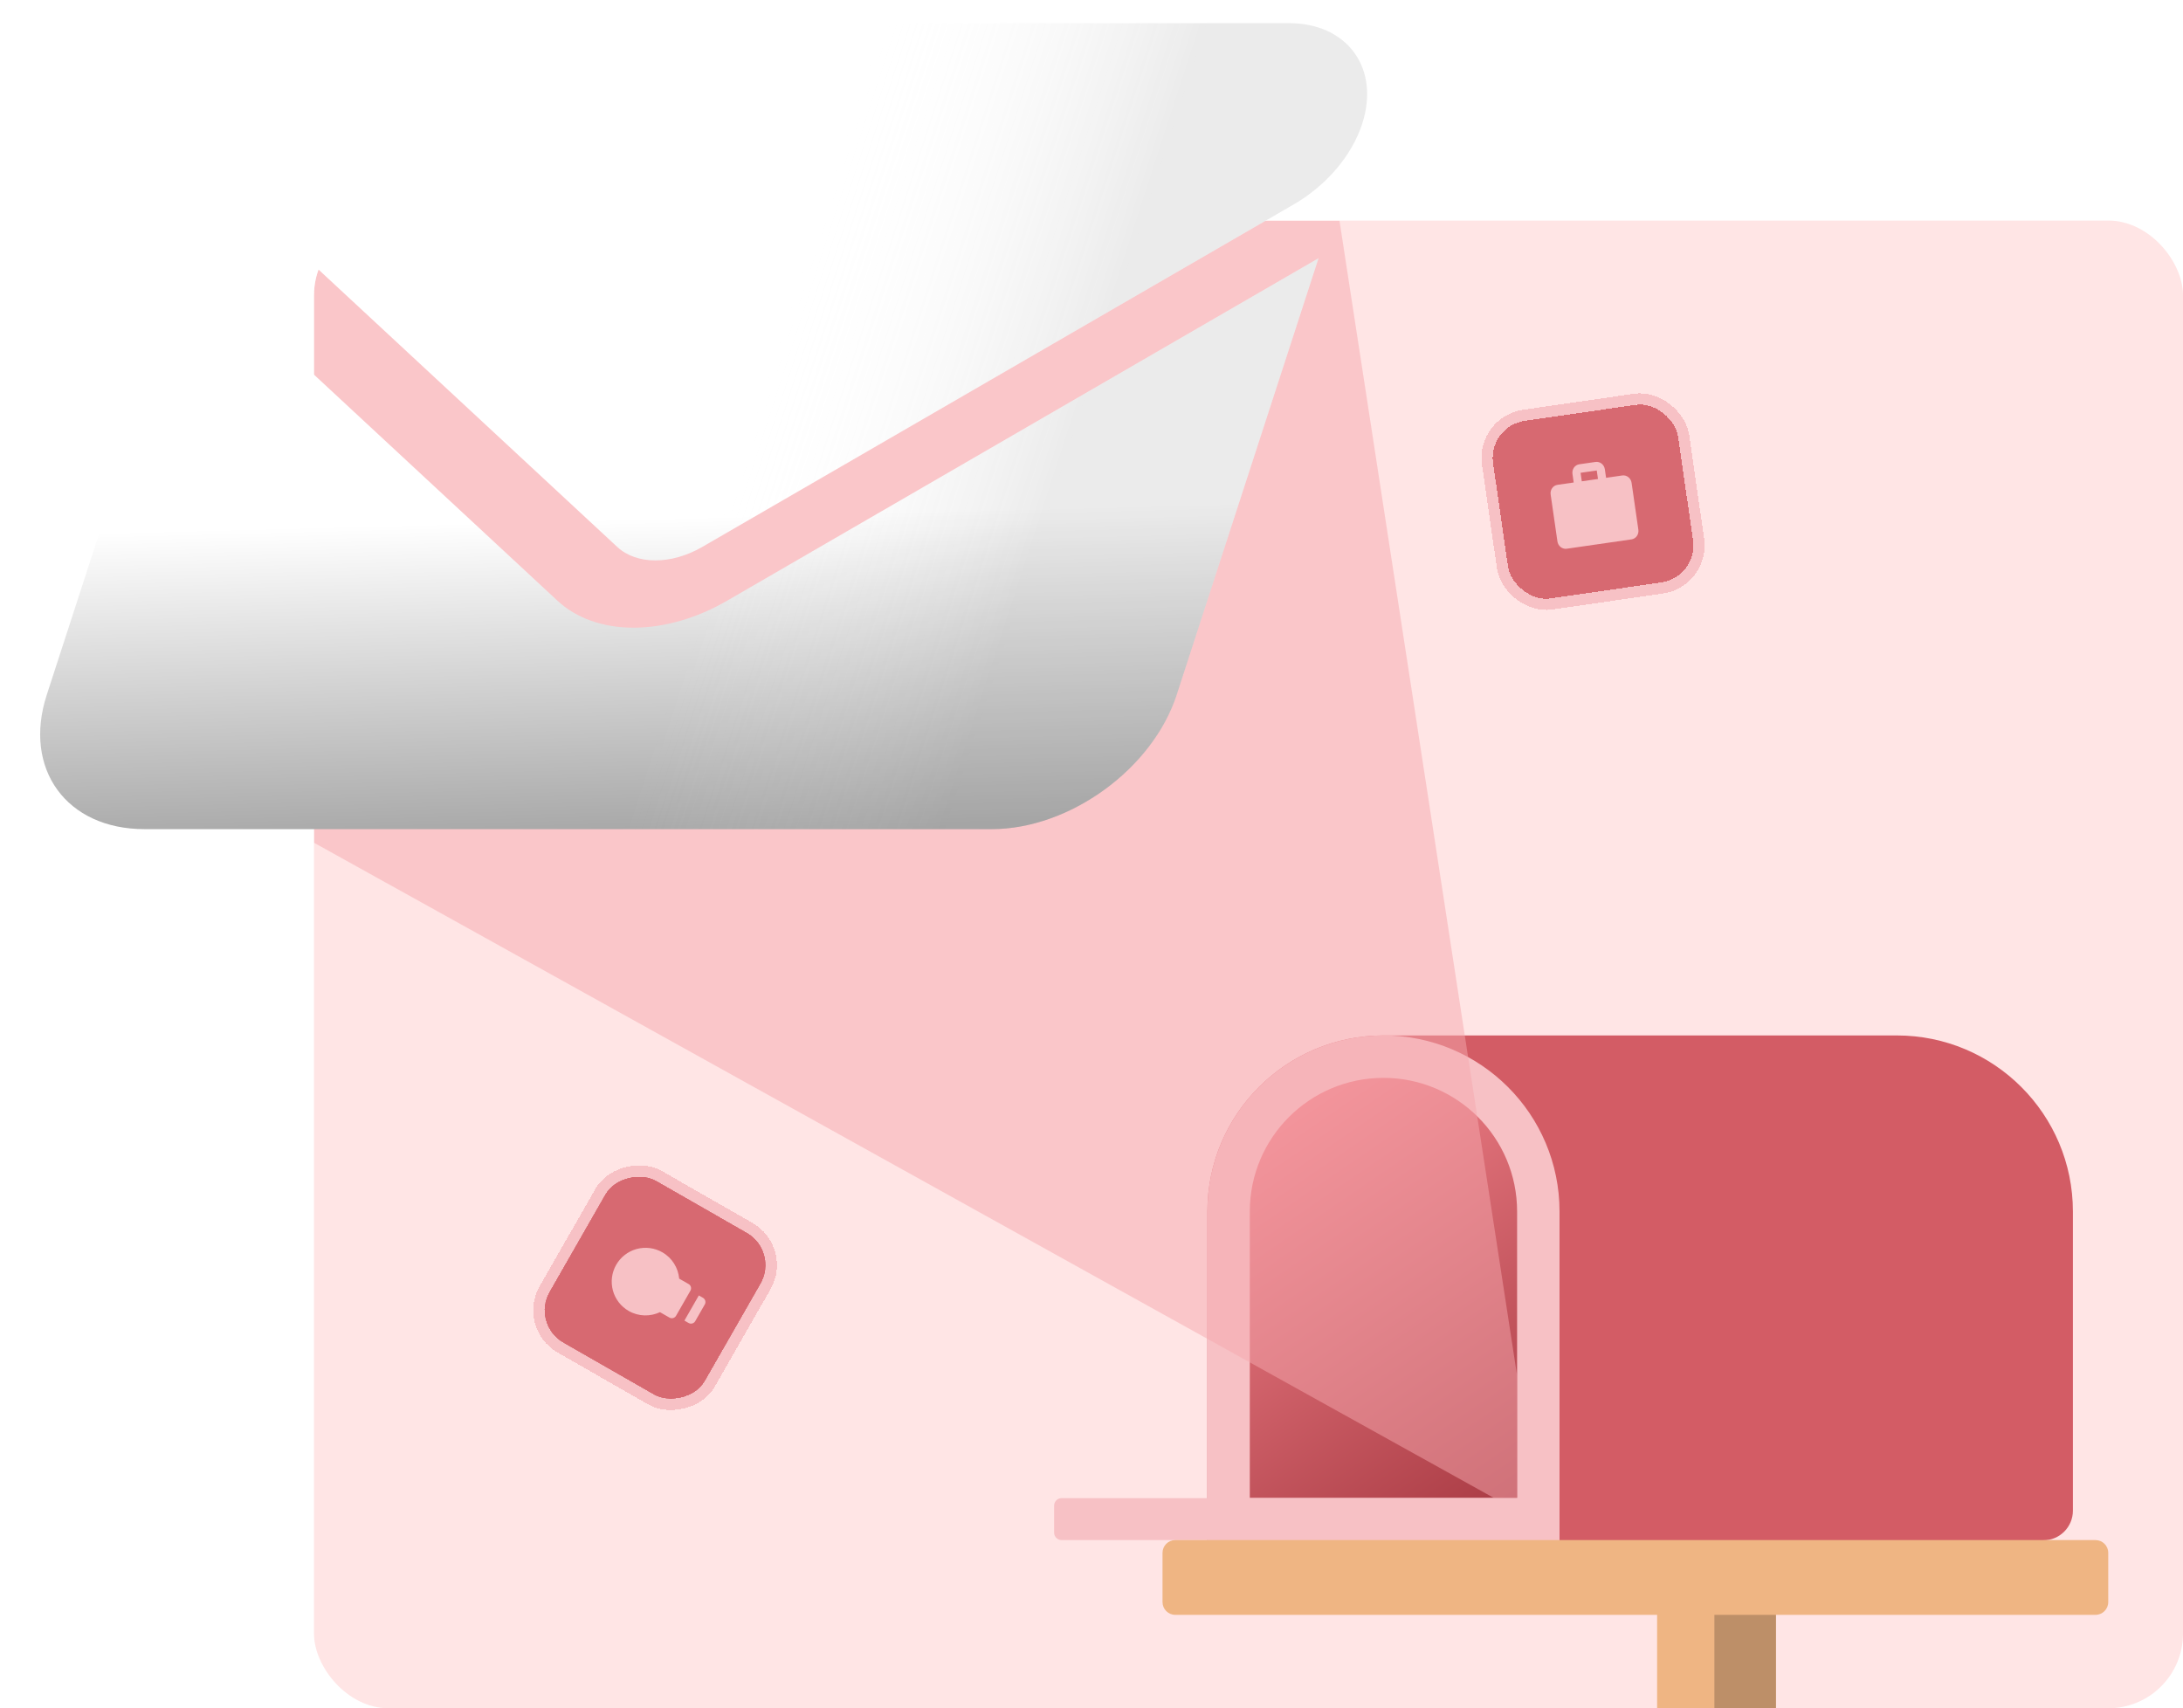 <svg width="584" height="457" viewBox="0 0 584 457" fill="none" xmlns="http://www.w3.org/2000/svg">
<g clip-path="url(#clip0_2008_50)">
<rect x="84" y="59" width="500" height="398" rx="20" fill="#FFE5E5"/>
<path d="M323 324.104C323 298.089 344.089 277 370.104 277H507.443C533.458 277 554.547 298.089 554.547 324.104V404.124C554.547 408.512 550.99 412.069 546.602 412.069H323V324.104Z" fill="#D35C65"/>
<path d="M411.533 324.104V406.394H328.675V324.104C328.675 301.223 347.224 282.675 370.104 282.675C392.985 282.675 411.533 301.224 411.533 324.104Z" fill="url(#paint0_linear_2008_50)" stroke="#F7C1C5" stroke-width="11.35"/>
<path d="M475.096 431.5V583.595C475.096 585.475 473.571 587 471.691 587H446.72C444.839 587 443.315 585.475 443.315 583.595V431.5H475.096Z" fill="#EFB583"/>
<path d="M475.096 431.5V583.595C475.096 585.475 473.571 587 471.691 587H462.043C460.162 587 458.638 585.475 458.638 583.595V431.5H475.096Z" fill="#BD8F68"/>
<path d="M282 402.78C282 401.676 282.895 400.78 284 400.78H417V412H284C282.895 412 282 411.105 282 410V402.78Z" fill="#F7C1C5"/>
<path d="M311 415.41C311 413.527 312.527 412 314.41 412H560.595C562.475 412 564 413.525 564 415.405V428.595C564 430.475 562.475 432 560.595 432H314.41C312.527 432 311 430.473 311 428.59V415.41Z" fill="#EFB583"/>
<g filter="url(#filter0_b_2008_50)">
<path d="M339.501 -63.5L-109.499 118L399.633 400.717L405.855 400.717L405.855 368L339.501 -63.5Z" fill="#F7A8AE" fill-opacity="0.5"/>
</g>
<g filter="url(#filter1_d_2008_50)">
<rect x="398" y="113.149" width="50" height="48" rx="10" transform="rotate(-8.221 398 113.149)" fill="#D35C65" fill-opacity="0.9" shape-rendering="crispEdges"/>
<rect x="396.301" y="111.879" width="53" height="51" rx="11.5" transform="rotate(-8.221 396.301 111.879)" stroke="#F7C1C5" stroke-width="3" shape-rendering="crispEdges"/>
<path d="M422.507 123.332L426.837 122.707C427.411 122.624 427.997 122.784 428.465 123.153C428.932 123.522 429.244 124.069 429.331 124.673L429.661 126.953L433.991 126.327C434.565 126.244 435.151 126.405 435.619 126.774C436.086 127.142 436.398 127.689 436.485 128.294L438.296 140.829C438.383 141.434 438.239 142.046 437.894 142.532C437.55 143.018 437.034 143.338 436.46 143.421L419.138 145.923C418.564 146.006 417.978 145.845 417.51 145.476C417.043 145.107 416.731 144.561 416.644 143.956L414.833 131.421C414.65 130.156 415.468 129.002 416.669 128.829L421 128.203L420.671 125.924C420.488 124.659 421.305 123.506 422.507 123.332ZM427.495 127.265L427.166 124.986L422.836 125.611L423.165 127.891L427.495 127.265Z" fill="#F7C1C5"/>
</g>
<g filter="url(#filter2_d_2008_50)">
<g clip-path="url(#clip1_2008_50)">
<rect x="142" y="353.39" width="50" height="48" rx="10" transform="rotate(-60.204 142 353.39)" fill="#D35C65" fill-opacity="0.9" shape-rendering="crispEdges"/>
<path d="M164.844 337.492C163.652 339.574 163.336 342.043 163.964 344.358C164.593 346.672 166.116 348.642 168.197 349.834C170.865 351.362 173.973 351.37 176.558 350.156L179.092 351.607C179.389 351.777 179.742 351.822 180.073 351.732C180.403 351.643 180.685 351.425 180.855 351.128L184.707 344.401C184.878 344.104 184.923 343.751 184.833 343.42C184.743 343.09 184.526 342.808 184.228 342.638L181.695 341.187C181.433 338.343 179.854 335.667 177.186 334.139C175.104 332.947 172.635 332.63 170.32 333.259C168.006 333.888 166.036 335.411 164.844 337.492ZM184.218 353.054C184.516 353.224 184.869 353.269 185.199 353.179C185.53 353.09 185.811 352.872 185.982 352.575L188.55 348.09C188.72 347.793 188.765 347.44 188.675 347.11C188.585 346.779 188.368 346.498 188.071 346.327L186.949 345.685L183.097 352.412L184.218 353.054Z" fill="#F7C1C5"/>
</g>
<rect x="139.953" y="353.946" width="53" height="51" rx="11.5" transform="rotate(-60.204 139.953 353.946)" stroke="#F7C1C5" stroke-width="3" shape-rendering="crispEdges"/>
</g>
</g>
<g filter="url(#filter3_d_2008_50)">
<path d="M99.229 0.195C83.584 0.195 66.968 12.267 62.134 27.147C59.379 35.625 60.98 43.598 66.463 48.708L165.156 140.342C170.336 145.115 179.546 145.115 187.827 140.342L346.068 48.708C354.871 43.598 361.654 35.625 364.409 27.147C369.243 12.267 360.472 0.195 344.827 0.195H99.229ZM50.458 63.082L12.511 179.871C6.071 199.691 17.779 215.806 38.619 215.806H265.325C286.166 215.806 308.345 199.691 314.786 179.871L352.733 63.082L194.492 154.716C186.437 159.39 177.659 161.917 169.481 161.917C161.304 161.917 154.168 159.39 149.151 154.716L50.458 63.082Z" fill="url(#paint1_linear_2008_50)"/>
<path d="M99.229 0.195C83.584 0.195 66.968 12.267 62.134 27.147C59.379 35.625 60.98 43.598 66.463 48.708L165.156 140.342C170.336 145.115 179.546 145.115 187.827 140.342L346.068 48.708C354.871 43.598 361.654 35.625 364.409 27.147C369.243 12.267 360.472 0.195 344.827 0.195H99.229ZM50.458 63.082L12.511 179.871C6.071 199.691 17.779 215.806 38.619 215.806H265.325C286.166 215.806 308.345 199.691 314.786 179.871L352.733 63.082L194.492 154.716C186.437 159.39 177.659 161.917 169.481 161.917C161.304 161.917 154.168 159.39 149.151 154.716L50.458 63.082Z" fill="url(#paint2_linear_2008_50)" fill-opacity="0.2"/>
</g>
<defs>
<filter id="filter0_b_2008_50" x="-111.5" y="-65.5" width="519.355" height="468.217" filterUnits="userSpaceOnUse" color-interpolation-filters="sRGB">
<feFlood flood-opacity="0" result="BackgroundImageFix"/>
<feGaussianBlur in="BackgroundImageFix" stdDeviation="1"/>
<feComposite in2="SourceAlpha" operator="in" result="effect1_backgroundBlur_2008_50"/>
<feBlend mode="normal" in="SourceGraphic" in2="effect1_backgroundBlur_2008_50" result="shape"/>
</filter>
<filter id="filter1_d_2008_50" x="391.326" y="100.197" width="69.699" height="68.006" filterUnits="userSpaceOnUse" color-interpolation-filters="sRGB">
<feFlood flood-opacity="0" result="BackgroundImageFix"/>
<feColorMatrix in="SourceAlpha" type="matrix" values="0 0 0 0 0 0 0 0 0 0 0 0 0 0 0 0 0 0 127 0" result="hardAlpha"/>
<feOffset dy="0.871"/>
<feGaussianBlur stdDeviation="2.5"/>
<feComposite in2="hardAlpha" operator="out"/>
<feColorMatrix type="matrix" values="0 0 0 0 0 0 0 0 0 0 0 0 0 0 0 0 0 0 0.24 0"/>
<feBlend mode="normal" in2="BackgroundImageFix" result="effect1_dropShadow_2008_50"/>
<feBlend mode="normal" in="SourceGraphic" in2="effect1_dropShadow_2008_50" result="shape"/>
</filter>
<filter id="filter2_d_2008_50" x="137" y="305.871" width="76.5" height="77.241" filterUnits="userSpaceOnUse" color-interpolation-filters="sRGB">
<feFlood flood-opacity="0" result="BackgroundImageFix"/>
<feColorMatrix in="SourceAlpha" type="matrix" values="0 0 0 0 0 0 0 0 0 0 0 0 0 0 0 0 0 0 127 0" result="hardAlpha"/>
<feOffset dy="0.871"/>
<feGaussianBlur stdDeviation="2.5"/>
<feComposite in2="hardAlpha" operator="out"/>
<feColorMatrix type="matrix" values="0 0 0 0 0 0 0 0 0 0 0 0 0 0 0 0 0 0 0.24 0"/>
<feBlend mode="normal" in2="BackgroundImageFix" result="effect1_dropShadow_2008_50"/>
<feBlend mode="normal" in="SourceGraphic" in2="effect1_dropShadow_2008_50" result="shape"/>
</filter>
<filter id="filter3_d_2008_50" x="4.742" y="0.195" width="366.996" height="227.61" filterUnits="userSpaceOnUse" color-interpolation-filters="sRGB">
<feFlood flood-opacity="0" result="BackgroundImageFix"/>
<feColorMatrix in="SourceAlpha" type="matrix" values="0 0 0 0 0 0 0 0 0 0 0 0 0 0 0 0 0 0 127 0" result="hardAlpha"/>
<feOffset dy="6"/>
<feGaussianBlur stdDeviation="3"/>
<feComposite in2="hardAlpha" operator="out"/>
<feColorMatrix type="matrix" values="0 0 0 0 0 0 0 0 0 0 0 0 0 0 0 0 0 0 0.2 0"/>
<feBlend mode="normal" in2="BackgroundImageFix" result="effect1_dropShadow_2008_50"/>
<feBlend mode="normal" in="SourceGraphic" in2="effect1_dropShadow_2008_50" result="shape"/>
</filter>
<linearGradient id="paint0_linear_2008_50" x1="417.208" y1="412.069" x2="339.174" y2="297.998" gradientUnits="userSpaceOnUse">
<stop stop-color="#A1333C"/>
<stop offset="1" stop-color="#F2838B"/>
</linearGradient>
<linearGradient id="paint1_linear_2008_50" x1="175.644" y1="132.516" x2="178.162" y2="230.718" gradientUnits="userSpaceOnUse">
<stop stop-color="white"/>
<stop offset="1" stop-color="#999999"/>
</linearGradient>
<linearGradient id="paint2_linear_2008_50" x1="200.53" y1="108.237" x2="280.138" y2="134.103" gradientUnits="userSpaceOnUse">
<stop stop-color="white" stop-opacity="0"/>
<stop offset="1" stop-color="#999999"/>
</linearGradient>
<clipPath id="clip0_2008_50">
<rect x="84" y="59" width="500" height="398" rx="20" fill="white"/>
</clipPath>
<clipPath id="clip1_2008_50">
<rect x="142" y="353.39" width="50" height="48" rx="10" transform="rotate(-60.204 142 353.39)" fill="white"/>
</clipPath>
</defs>
</svg>

